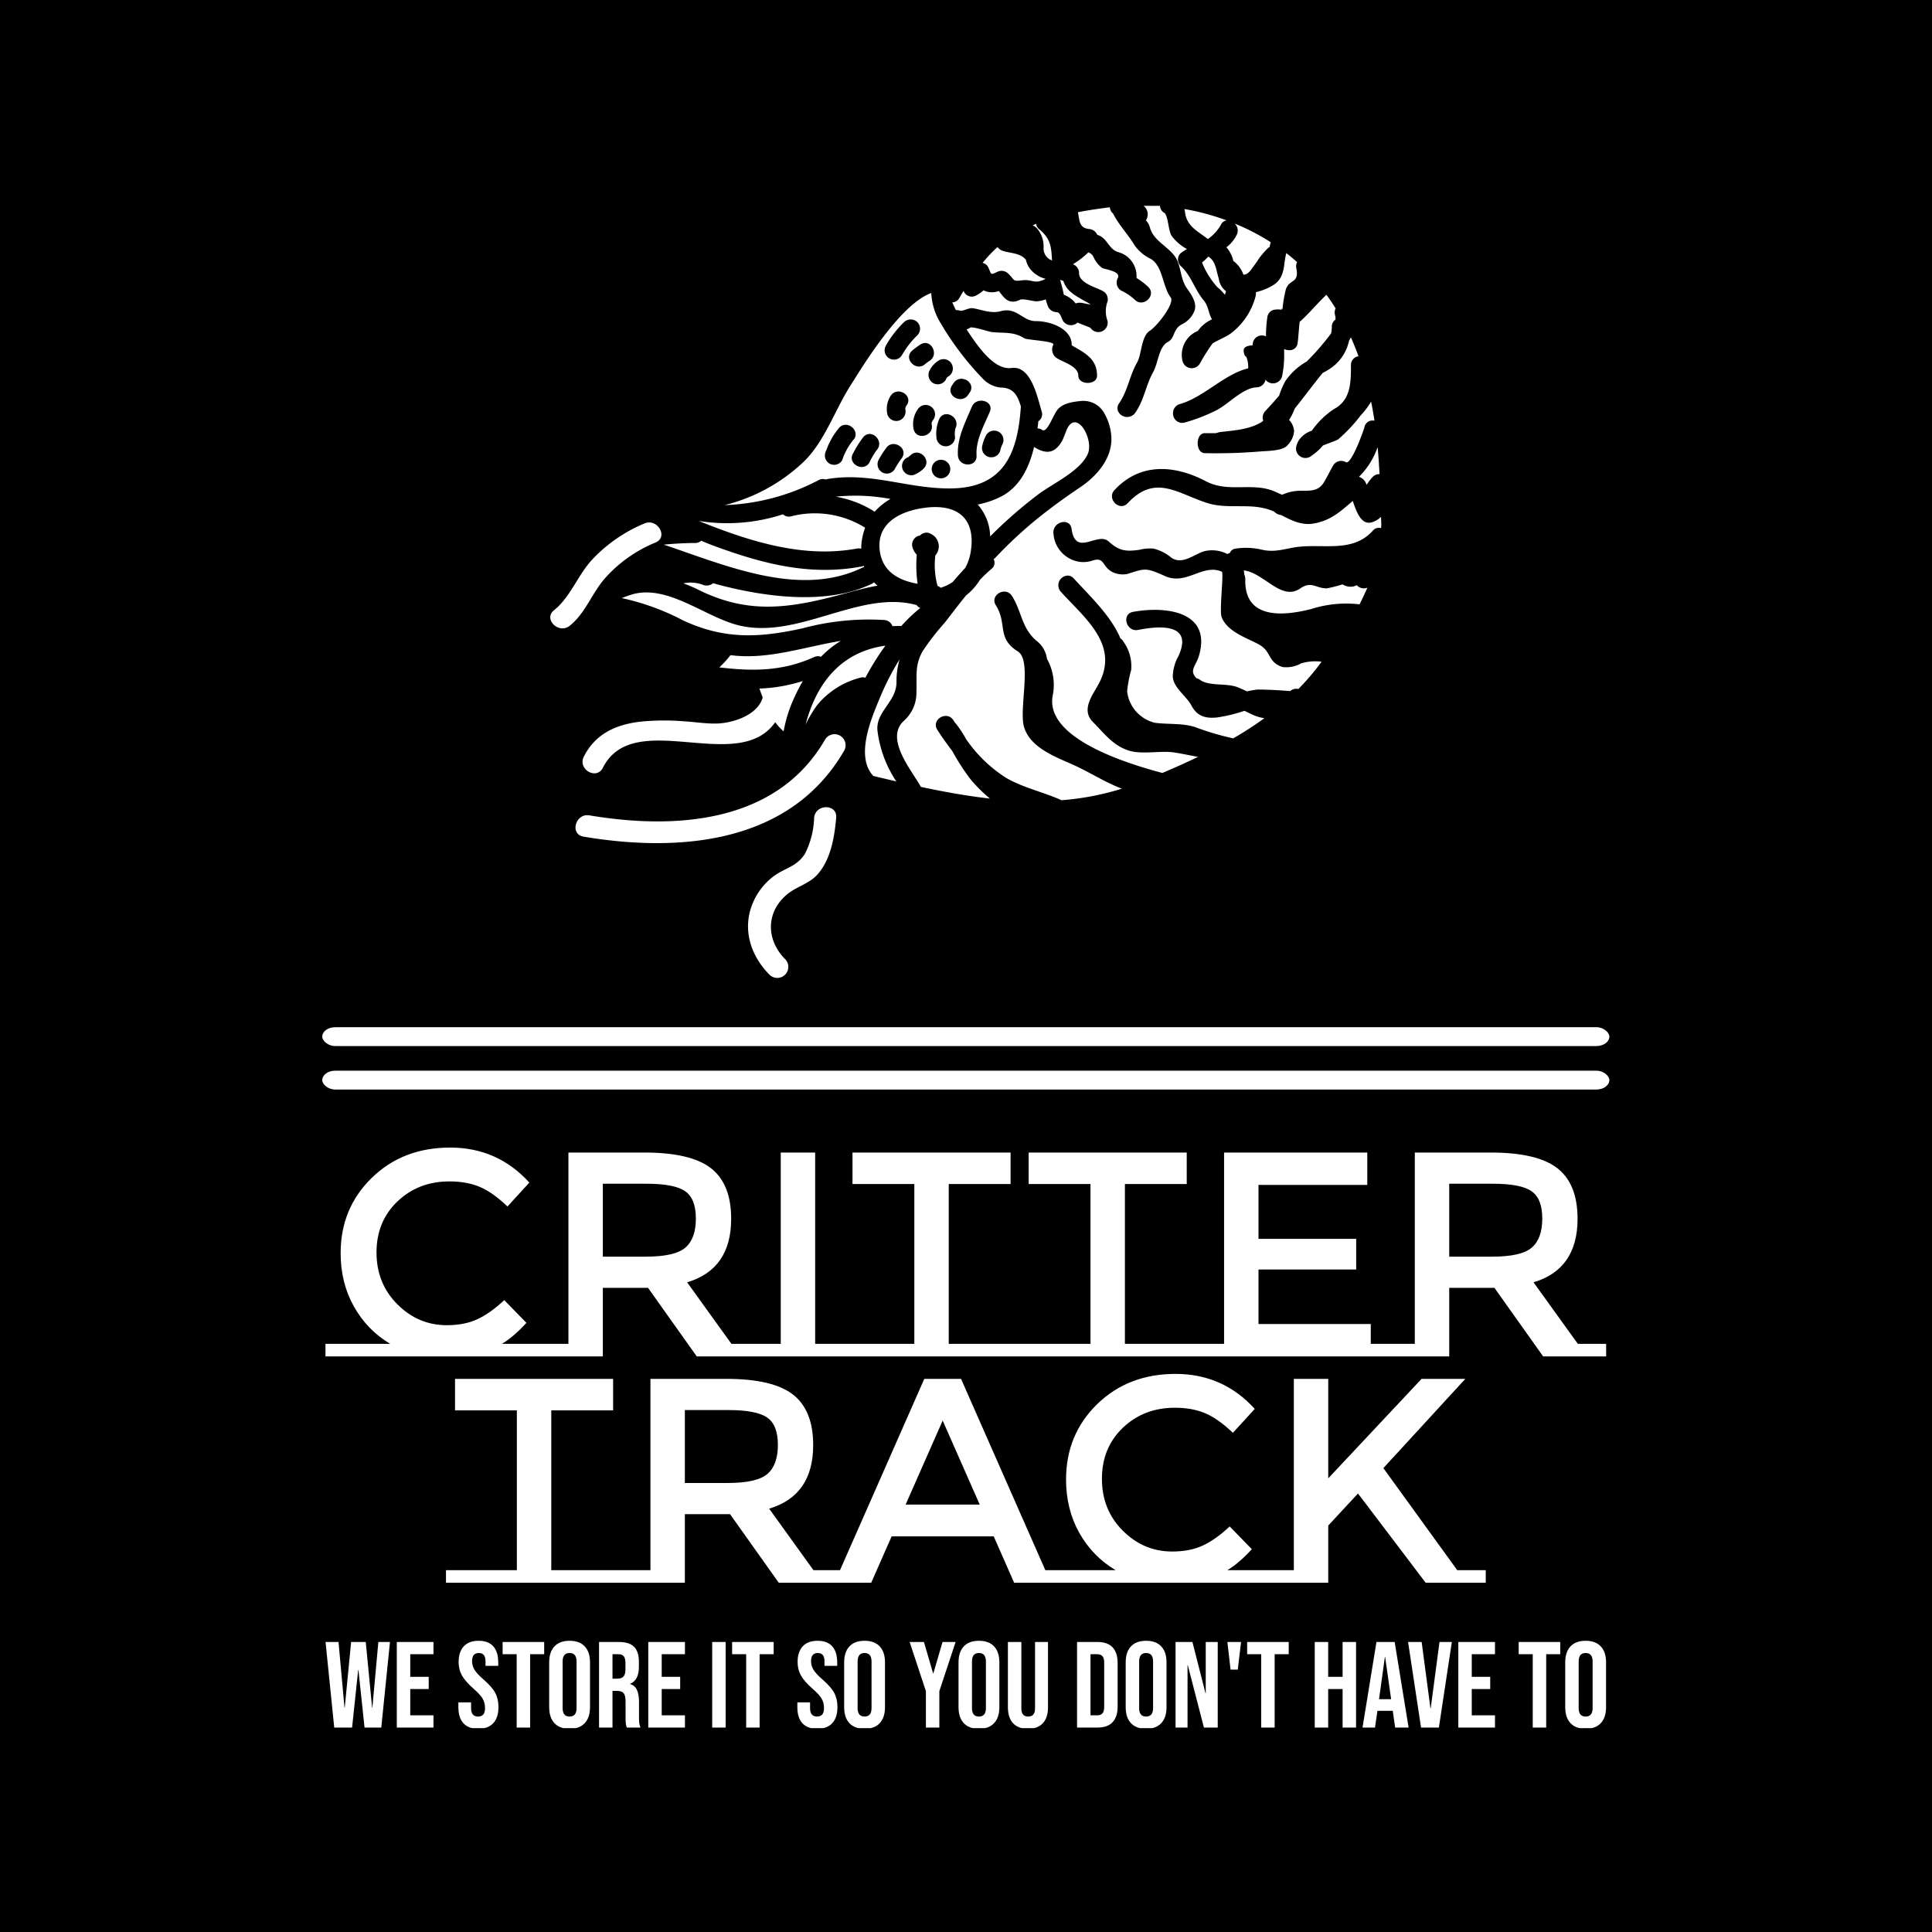 <svg xmlns="http://www.w3.org/2000/svg" version="1.1" xmlns:xlink="http://www.w3.org/1999/xlink" xmlns:svgjs="http://svgjs.dev/svgjs" width="1500" height="1500" viewBox="0 0 1500 1500"><rect width="1500" height="1500" fill="#000000"></rect><g transform="matrix(0.667,0,0,0.667,249.597,159.812)"><svg viewBox="0 0 209 247" data-background-color="#0c0032" preserveAspectRatio="xMidYMid meet" height="1772" width="1500" xmlns="http://www.w3.org/2000/svg" xmlns:xlink="http://www.w3.org/1999/xlink"><g id="tight-bounds" transform="matrix(1,0,0,1,0.084,-0.1)"><svg viewBox="0 0 208.832 247.2" height="247.2" width="208.832"><g><svg viewBox="0 0 208.832 247.2" height="247.2" width="208.832"><g><svg viewBox="0 0 397.498 470.529" height="247.2" width="208.832"><g><rect width="397.498" height="5.816" x="0" y="253.861" fill="#ffffff" opacity="1" stroke-width="0" stroke="transparent" fill-opacity="1" class="rect-qz-0" data-fill-palette-color="primary" rx="1%" id="qz-0" data-palette-color="#ffffff"></rect></g><g><rect width="397.498" height="5.816" x="0" y="267.29" fill="#ffffff" opacity="1" stroke-width="0" stroke="transparent" fill-opacity="1" class="rect-qz-1" data-fill-palette-color="primary" rx="1%" id="qz-1" data-palette-color="#ffffff"></rect></g><g transform="matrix(1,0,0,1,0.989,288.332)"><svg viewBox="0 0 395.52 182.198" height="182.198" width="395.52"><g id="textblocktransform"><svg viewBox="0 0 395.52 182.198" height="182.198" width="395.52" id="textblock"><g><svg viewBox="0 0 395.52 139.797" height="139.797" width="395.52"><g transform="matrix(1,0,0,1,0,0)"><svg width="395.52" viewBox="68.47 -35.8 219.55 74.6" height="139.797" data-palette-color="#ffffff"><svg></svg><svg></svg><g class="wordmark-text-0" data-fill-palette-color="primary" id="text-0"><path transform="translate(68.47,0)" d="M30.25-2.15h6.55v2.15h-36.8v-2.15h11.1c-2.633-1.567-4.707-3.7-6.22-6.4-1.52-2.7-2.28-5.75-2.28-9.15v0c0-5.133 1.777-9.433 5.33-12.9 3.547-3.467 8.03-5.2 13.45-5.2 5.413 0 9.937 2 13.57 6v0l-3.75 4.1c-1.667-1.6-3.24-2.717-4.72-3.35-1.487-0.633-3.23-0.95-5.23-0.95v0c-3.533 0-6.5 1.14-8.9 3.42-2.4 2.287-3.6 5.207-3.6 8.76 0 3.547 1.193 6.51 3.58 8.89 2.38 2.387 5.203 3.58 8.47 3.58v0c2.033 0 3.783-0.343 5.25-1.03 1.467-0.68 3-1.77 4.6-3.27v0l3.8 3.9c-1.467 1.6-2.867 2.8-4.2 3.6zM69.6-2.15h4.85v2.15h-10.8l-8.35-11.75h-7.75v11.75h-10.75v-2.15h4.85v-32.8h13c5.333 0 9.15 0.9 11.45 2.7 2.3 1.8 3.45 4.683 3.45 8.65v0c0 5.767-2.517 9.4-7.55 10.9v0zM54.9-17.1c3.333 0 5.6-0.517 6.8-1.55 1.2-1.033 1.8-2.693 1.8-4.98 0-2.28-0.617-3.847-1.85-4.7-1.233-0.847-3.433-1.27-6.6-1.27v0h-7.5v12.5zM73.2-2.15h4.85v-32.8h5.9v32.8h4.85v2.15h-15.6zM106.85-2.15h12.15v2.15h-30.2v-2.15h12.15v-27.4h-10.6v-5.4h27.1v5.4h-10.6zM137.05-2.15h12.15v2.15h-30.2v-2.15h12.15v-27.4h-10.6v-5.4h27.1v5.4h-10.6zM149.2-2.15h4.85v-32.8h24.55v5.55h-18.65v9.25h16.75v5.25h-16.75v9.35h19.25v3.4h4.85v2.15h-34.85zM214.7-2.15h4.85v2.15h-10.8l-8.35-11.75h-7.75v11.75h-10.75v-2.15h4.85v-32.8h13c5.333 0 9.15 0.9 11.45 2.7 2.3 1.8 3.45 4.683 3.45 8.65v0c0 5.767-2.517 9.4-7.55 10.9v0zM200-17.1c3.333 0 5.6-0.517 6.8-1.55 1.2-1.033 1.8-2.693 1.8-4.98 0-2.28-0.617-3.847-1.85-4.7-1.233-0.847-3.433-1.27-6.6-1.27v0h-7.5v12.5z" fill="#ffffff" fill-rule="nonzero" stroke="none" stroke-width="1" stroke-linecap="butt" stroke-linejoin="miter" stroke-miterlimit="10" stroke-dasharray="" stroke-dashoffset="0" font-family="none" font-weight="none" font-size="none" text-anchor="none" style="mix-blend-mode: normal" data-fill-palette-color="primary" opacity="1"></path><path transform="translate(89.13,38.8)" d="M18.05-2.15h12.15v2.15h-30.2v-2.15h12.15v-27.4h-10.6v-5.4h27.1v5.4h-10.6zM63-2.15h4.85v2.15h-10.8l-8.35-11.75h-7.75v11.75h-10.75v-2.15h4.85v-32.8h13c5.333 0 9.15 0.9 11.45 2.7 2.3 1.8 3.45 4.683 3.45 8.65v0c0 5.767-2.517 9.4-7.55 10.9v0zM48.3-17.1c3.333 0 5.6-0.517 6.8-1.55 1.2-1.033 1.8-2.693 1.8-4.98 0-2.28-0.617-3.847-1.85-4.7-1.233-0.847-3.433-1.27-6.6-1.27v0h-7.5v12.5zM102.75-2.15h5.8v2.15h-11.15l-3.5-7.95h-17.5l-3.5 7.95h-11.15v-2.15h5.8l14.45-32.8h6.3zM78.8-13.4h12.7l-6.35-14.4zM133.95-2.15h6.55v2.15h-36.8v-2.15h11.1c-2.633-1.567-4.71-3.7-6.23-6.4-1.513-2.7-2.27-5.75-2.27-9.15v0c0-5.133 1.773-9.433 5.32-12.9 3.553-3.467 8.037-5.2 13.45-5.2 5.42 0 9.947 2 13.58 6v0l-3.75 4.1c-1.667-1.6-3.243-2.717-4.73-3.35-1.48-0.633-3.22-0.95-5.22-0.95v0c-3.533 0-6.5 1.14-8.9 3.42-2.4 2.287-3.6 5.207-3.6 8.76 0 3.547 1.19 6.51 3.57 8.89 2.387 2.387 5.213 3.58 8.48 3.58v0c2.033 0 3.783-0.343 5.25-1.03 1.467-0.68 3-1.77 4.6-3.27v0l3.8 3.9c-1.467 1.6-2.867 2.8-4.2 3.6zM140.5-2.15h4.85v-32.8h5.9v17.05l16-17.05h7.5l-14.05 15.3 12.7 17.55v-0.05h4.85v2.15h-10.3l-11.6-15.3-5.1 5.5v9.8h-10.75z" fill="#ffffff" fill-rule="nonzero" stroke="none" stroke-width="1" stroke-linecap="butt" stroke-linejoin="miter" stroke-miterlimit="10" stroke-dasharray="" stroke-dashoffset="0" font-family="none" font-weight="none" font-size="none" text-anchor="none" style="mix-blend-mode: normal" data-fill-palette-color="primary" opacity="1"></path></g></svg></g></svg></g><g transform="matrix(1,0,0,1,0,155.022)"><svg viewBox="0 0 395.52 27.176" height="27.176" width="395.52"><g transform="matrix(1,0,0,1,0,0)"><svg width="395.52" viewBox="0.75 -35.5 523.87 36" height="27.176" data-palette-color="#ffffff"><path d="M4.3 0L0.75-35 6.05-35 8.5-8.1 8.6-8.1 11.2-35 17.2-35 19.8-8.1 19.9-8.1 22.35-35 27.1-35 23.55 0 16.7 0 14.2-23.6 14.1-23.6 11.6 0 4.3 0ZM29.9 0L29.9-35 44.9-35 44.9-30 35.4-30 35.4-20.75 42.95-20.75 42.95-15.75 35.4-15.75 35.4-5 44.9-5 44.9 0 29.9 0ZM63.19 0.5Q59.19 0.5 57.14-1.78 55.09-4.05 55.09-8.3L55.09-8.3 55.09-10.3 60.29-10.3 60.29-7.9Q60.29-4.5 63.14-4.5L63.14-4.5Q64.54-4.5 65.27-5.33 65.99-6.15 65.99-8L65.99-8Q65.99-10.2 64.99-11.88 63.99-13.55 61.29-15.9L61.29-15.9Q57.89-18.9 56.54-21.33 55.19-23.75 55.19-26.8L55.19-26.8Q55.19-30.95 57.29-33.23 59.39-35.5 63.39-35.5L63.39-35.5Q67.34-35.5 69.37-33.23 71.39-30.95 71.39-26.7L71.39-26.7 71.39-25.25 66.19-25.25 66.19-27.05Q66.19-28.85 65.49-29.68 64.79-30.5 63.44-30.5L63.44-30.5Q60.69-30.5 60.69-27.15L60.69-27.15Q60.69-25.25 61.72-23.6 62.74-21.95 65.44-19.6L65.44-19.6Q68.89-16.6 70.19-14.15 71.49-11.7 71.49-8.4L71.49-8.4Q71.49-4.1 69.37-1.8 67.24 0.5 63.19 0.5L63.19 0.5ZM78.94 0L78.94-30 73.19-30 73.19-35 90.19-35 90.19-30 84.44-30 84.44 0 78.94 0ZM100.59 0.5Q96.54 0.5 94.39-1.8 92.24-4.1 92.24-8.3L92.24-8.3 92.24-26.7Q92.24-30.9 94.39-33.2 96.54-35.5 100.59-35.5L100.59-35.5Q104.64-35.5 106.79-33.2 108.94-30.9 108.94-26.7L108.94-26.7 108.94-8.3Q108.94-4.1 106.79-1.8 104.64 0.5 100.59 0.5L100.59 0.5ZM100.59-4.5Q103.44-4.5 103.44-7.95L103.44-7.95 103.44-27.05Q103.44-30.5 100.59-30.5L100.59-30.5Q97.74-30.5 97.74-27.05L97.74-27.05 97.74-7.95Q97.74-4.5 100.59-4.5L100.59-4.5ZM112.64 0L112.64-35 120.79-35Q125.04-35 126.99-33.02 128.94-31.05 128.94-26.95L128.94-26.95 128.94-24.8Q128.94-19.35 125.34-17.9L125.34-17.9 125.34-17.8Q127.34-17.2 128.16-15.35 128.99-13.5 128.99-10.4L128.99-10.4 128.99-4.25Q128.99-2.75 129.09-1.83 129.19-0.9 129.59 0L129.59 0 123.99 0Q123.69-0.85 123.59-1.6 123.49-2.35 123.49-4.3L123.49-4.3 123.49-10.7Q123.49-13.1 122.71-14.05 121.94-15 120.04-15L120.04-15 118.14-15 118.14 0 112.64 0ZM118.14-20L120.14-20Q121.79-20 122.61-20.85 123.44-21.7 123.44-23.7L123.44-23.7 123.44-26.4Q123.44-28.3 122.76-29.15 122.09-30 120.64-30L120.64-30 118.14-30 118.14-20ZM132.78 0L132.78-35 147.78-35 147.78-30 138.28-30 138.28-20.75 145.83-20.75 145.83-15.75 138.28-15.75 138.28-5 147.78-5 147.78 0 132.78 0ZM158.93 0L158.93-35 164.43-35 164.43 0 158.93 0ZM172.83 0L172.83-30 167.08-30 167.08-35 184.08-35 184.08-30 178.33-30 178.33 0 172.83 0ZM201.87 0.5Q197.87 0.5 195.82-1.78 193.77-4.05 193.77-8.3L193.77-8.3 193.77-10.3 198.97-10.3 198.97-7.9Q198.97-4.5 201.82-4.5L201.82-4.5Q203.22-4.5 203.95-5.33 204.67-6.15 204.67-8L204.67-8Q204.67-10.2 203.67-11.88 202.67-13.55 199.97-15.9L199.97-15.9Q196.57-18.9 195.22-21.33 193.87-23.75 193.87-26.8L193.87-26.8Q193.87-30.95 195.97-33.23 198.07-35.5 202.07-35.5L202.07-35.5Q206.02-35.5 208.05-33.23 210.07-30.95 210.07-26.7L210.07-26.7 210.07-25.25 204.87-25.25 204.87-27.05Q204.87-28.85 204.17-29.68 203.47-30.5 202.12-30.5L202.12-30.5Q199.37-30.5 199.37-27.15L199.37-27.15Q199.37-25.25 200.4-23.6 201.42-21.95 204.12-19.6L204.12-19.6Q207.57-16.6 208.87-14.15 210.17-11.7 210.17-8.4L210.17-8.4Q210.17-4.1 208.05-1.8 205.92 0.5 201.87 0.5L201.87 0.5ZM221.27 0.5Q217.22 0.5 215.07-1.8 212.92-4.1 212.92-8.3L212.92-8.3 212.92-26.7Q212.92-30.9 215.07-33.2 217.22-35.5 221.27-35.5L221.27-35.5Q225.32-35.5 227.47-33.2 229.62-30.9 229.62-26.7L229.62-26.7 229.62-8.3Q229.62-4.1 227.47-1.8 225.32 0.5 221.27 0.5L221.27 0.5ZM221.27-4.5Q224.12-4.5 224.12-7.95L224.12-7.95 224.12-27.05Q224.12-30.5 221.27-30.5L221.27-30.5Q218.42-30.5 218.42-27.05L218.42-27.05 218.42-7.95Q218.42-4.5 221.27-4.5L221.27-4.5ZM246.36 0L246.36-14.9 239.71-35 245.56-35 249.31-22.15 249.41-22.15 253.16-35 258.51-35 251.86-14.9 251.86 0 246.36 0ZM268.06 0.5Q264.01 0.5 261.86-1.8 259.71-4.1 259.71-8.3L259.71-8.3 259.71-26.7Q259.71-30.9 261.86-33.2 264.01-35.5 268.06-35.5L268.06-35.5Q272.11-35.5 274.26-33.2 276.41-30.9 276.41-26.7L276.41-26.7 276.41-8.3Q276.41-4.1 274.26-1.8 272.11 0.5 268.06 0.5L268.06 0.5ZM268.06-4.5Q270.91-4.5 270.91-7.95L270.91-7.95 270.91-27.05Q270.91-30.5 268.06-30.5L268.06-30.5Q265.21-30.5 265.21-27.05L265.21-27.05 265.21-7.95Q265.21-4.5 268.06-4.5L268.06-4.5ZM288.11 0.5Q284.11 0.5 282.01-1.78 279.91-4.05 279.91-8.3L279.91-8.3 279.91-35 285.41-35 285.41-7.9Q285.41-6.1 286.13-5.3 286.86-4.5 288.21-4.5L288.21-4.5Q289.56-4.5 290.28-5.3 291.01-6.1 291.01-7.9L291.01-7.9 291.01-35 296.31-35 296.31-8.3Q296.31-4.05 294.21-1.78 292.11 0.5 288.11 0.5L288.11 0.5ZM308.2 0L308.2-35 316.6-35Q320.7-35 322.75-32.8 324.8-30.6 324.8-26.35L324.8-26.35 324.8-8.65Q324.8-4.4 322.75-2.2 320.7 0 316.6 0L316.6 0 308.2 0ZM313.7-5L316.5-5Q317.85-5 318.58-5.8 319.3-6.6 319.3-8.4L319.3-8.4 319.3-26.6Q319.3-28.4 318.58-29.2 317.85-30 316.5-30L316.5-30 313.7-30 313.7-5ZM336.45 0.5Q332.4 0.5 330.25-1.8 328.1-4.1 328.1-8.3L328.1-8.3 328.1-26.7Q328.1-30.9 330.25-33.2 332.4-35.5 336.45-35.5L336.45-35.5Q340.5-35.5 342.65-33.2 344.8-30.9 344.8-26.7L344.8-26.7 344.8-8.3Q344.8-4.1 342.65-1.8 340.5 0.5 336.45 0.5L336.45 0.5ZM336.45-4.5Q339.3-4.5 339.3-7.95L339.3-7.95 339.3-27.05Q339.3-30.5 336.45-30.5L336.45-30.5Q333.6-30.5 333.6-27.05L333.6-27.05 333.6-7.95Q333.6-4.5 336.45-4.5L336.45-4.5ZM348.5 0L348.5-35 355.4-35 360.75-14.05 360.85-14.05 360.85-35 365.75-35 365.75 0 360.1 0 353.5-25.55 353.4-25.55 353.4 0 348.5 0ZM371-23.7L369.7-35 375.3-35 373.95-23.7 371-23.7ZM383.54 0L383.54-30 377.79-30 377.79-35 394.79-35 394.79-30 389.04-30 389.04 0 383.54 0ZM405.44 0L405.44-35 410.94-35 410.94-20.75 416.84-20.75 416.84-35 422.34-35 422.34 0 416.84 0 416.84-15.75 410.94-15.75 410.94 0 405.44 0ZM424.99 0L430.69-35 438.14-35 443.84 0 438.34 0 437.34-6.95 437.34-6.85 431.09-6.85 430.09 0 424.99 0ZM431.74-11.6L436.69-11.6 434.24-28.9 434.14-28.9 431.74-11.6ZM448.93 0L443.63-35 449.18-35 452.78-7.85 452.88-7.85 456.48-35 461.53-35 456.23 0 448.93 0ZM464.18 0L464.18-35 479.18-35 479.18-30 469.68-30 469.68-20.75 477.23-20.75 477.23-15.75 469.68-15.75 469.68-5 479.18-5 479.18 0 464.18 0ZM494.63 0L494.63-30 488.88-30 488.88-35 505.88-35 505.88-30 500.13-30 500.13 0 494.63 0ZM516.27 0.5Q512.22 0.5 510.07-1.8 507.92-4.1 507.92-8.3L507.92-8.3 507.92-26.7Q507.92-30.9 510.07-33.2 512.22-35.5 516.27-35.5L516.27-35.5Q520.32-35.5 522.47-33.2 524.62-30.9 524.62-26.7L524.62-26.7 524.62-8.3Q524.62-4.1 522.47-1.8 520.32 0.5 516.27 0.5L516.27 0.5ZM516.27-4.5Q519.12-4.5 519.12-7.95L519.12-7.95 519.12-27.05Q519.12-30.5 516.27-30.5L516.27-30.5Q513.42-30.5 513.42-27.05L513.42-27.05 513.42-7.95Q513.42-4.5 516.27-4.5L516.27-4.5Z" opacity="1" transform="matrix(1,0,0,1,0,0)" fill="#ffffff" class="slogan-text-1" data-fill-palette-color="secondary" id="text-1"></path></svg></g></svg></g></svg></g></svg></g><g transform="matrix(1,0,0,1,70.422,0)"><svg viewBox="0 0 256.653 238.636" height="238.636" width="256.653"><g><svg xmlns="http://www.w3.org/2000/svg" viewBox="8.428 13.65 113.012 105.078" x="0" y="0" height="238.636" width="256.653" class="icon-icon-0" data-fill-palette-color="accent" id="icon-0"><g fill="#ffffff" data-fill-palette-color="accent"><path d="M69.627 38.443a3.917 3.917 0 0 1-2.381-1.2 40.425 40.425 0 0 1-6.024-8.053 8.712 8.712 0 0 1-0.988-3.6C55.9 27.163 50.7 35.906 49.266 38.144c-2.095 3.279-3.5 7.559-6.3 10.317a23.917 23.917 0 0 1-10.838 5.972 29.612 29.612 0 0 0 12.789-3.4 1.217 1.217 0 0 1 0.989-0.078 1.349 1.349 0 0 1 0.13-0.052c5.868-1.028 10.955 1.3 16.758 1.262 7.285-0.039 9.2-4.709 9.627-11.15C72.008 39.614 71.475 38.443 69.627 38.443Zm-4.15 0.664c-0.078 0.117-0.156 0.221-0.221 0.325-0.911 1.353-3.1 0.091-2.2-1.275 0.078-0.117 0.156-0.221 0.221-0.325C64.189 36.479 66.375 37.741 65.477 39.107Zm-4.242-4.333a1.269 1.269 0 1 1 1.288 2.186 0.738 0.738 0 0 0-0.3 0.416 1.283 1.283 0 0 1-1.743 0.456 1.308 1.308 0 0 1-0.456-1.744A3.372 3.372 0 0 1 61.235 34.774Zm-1.21 0.026a6.817 6.817 0 0 0-0.611 0.443c-1.2 1.106-3.005-0.69-1.8-1.8A10.34 10.34 0 0 1 58.75 32.6C60.117 31.691 61.378 33.89 60.025 34.8Zm-5.958-2.068a14.329 14.329 0 0 1 2.472-3.188 1.31 1.31 0 0 1 1.8 0 1.273 1.273 0 0 1 0 1.8 11.936 11.936 0 0 0-2.082 2.68 1.268 1.268 0 1 1-2.185-1.288Zm1.756 10.213a1.263 1.263 0 0 1-1.561-0.885 3.367 3.367 0 0 1 0.455-2.5c0.9-1.353 3.1-0.078 2.186 1.288a0.8 0.8 0 0 0-0.2 0.534A1.29 1.29 0 0 1 55.823 42.945Zm-7.7 5.386a1.28 1.28 0 0 1-1.73 0.456 1.3 1.3 0 0 1-0.456-1.744 9.954 9.954 0 0 1 1.822-3.187c1.2-1.106 2.992 0.689 1.8 1.8A8.708 8.708 0 0 0 48.121 48.331Zm3.7 0.325c-0.872 1.38-3.071 0.105-2.2-1.288a14.1 14.1 0 0 1 1.392-2.211c1.106-1.21 2.9 0.6 1.8 1.8A10.548 10.548 0 0 0 51.816 48.656Zm3.461 0.859a1.258 1.258 0 0 1-1.731 0.456 1.285 1.285 0 0 1-0.455-1.731 11.54 11.54 0 0 1 0.976-1.522c0.871-1.379 3.07-0.1 2.185 1.288A12.428 12.428 0 0 0 55.277 49.515Zm3.929-0.065a4.139 4.139 0 0 1-1.327 0.872 1.268 1.268 0 0 1-0.716-2.433c-0.13 0.039 0.234-0.221 0.247-0.234C58.568 46.51 60.364 48.305 59.206 49.45ZM57.84 44.116A3.456 3.456 0 0 1 58.4 41.41a1.272 1.272 0 0 1 2.2 1.275c-0.143 0.221-0.377 0.494-0.312 0.754C60.676 45.027 58.23 45.7 57.84 44.116Zm3.721 6.674a1.262 1.262 0 0 1 0-2.524A1.262 1.262 0 0 1 61.561 50.79Zm1.964-6.8a2.9 2.9 0 0 0-0.052 1.21 1.269 1.269 0 0 1-2.537 0 5.063 5.063 0 0 1 0.39-2.485C62.068 41.241 64.254 42.529 63.525 43.986Zm0.338 3.7c-0.143-2.368 1-4.5 1.887-6.623 0.625-1.483 3.083-0.832 2.446 0.677-0.794 1.886-1.926 3.838-1.8 5.946C66.505 49.32 63.968 49.307 63.863 47.681Zm6.05-1.522a3.376 3.376 0 0 0-0.3 0.884 1.27 1.27 0 0 1-2.446-0.676 5.591 5.591 0 0 1 0.56-1.5A1.269 1.269 0 0 1 69.913 46.159Z" fill="#ffffff" data-fill-palette-color="accent"></path><path d="M66.557 54.355a6.762 6.762 0 0 1 1.691 4.333 62.27 62.27 0 0 1 6.466-5.66c1.991-1.522 5.712-3.162 6.792-5.516 0.936-2.056-1.64-6.454-2.928-3.149-0.1 0.3-0.234 0.6-0.351 0.9A3.712 3.712 0 0 1 77.2 46.744c-0.95 0.794-2.069 0.364-2.979-0.221-0.677 2.836-1.965 5.5-4.593 6.8A12.524 12.524 0 0 1 66.557 54.355Z" fill="#ffffff" data-fill-palette-color="accent"></path><path d="M118.4 50.582a1.58 1.58 0 0 1 0.794 0.585 4.578 4.578 0 0 1 0.26 0.508 5.76 5.76 0 0 1 0.833-1.093 1.245 1.245 0 0 1 0.91-0.364c-0.065-1.223-0.143-2.446-0.26-3.669A10.47 10.47 0 0 1 118.4 50.582Z" fill="#ffffff" data-fill-palette-color="accent"></path><path d="M61.092 65.427a1.018 1.018 0 0 1 0.417 0.247 5.862 5.862 0 0 0 1.652-0.794c0.546-0.65 1.119-1.288 1.7-1.912a6.8 6.8 0 0 0 0.781-2.472c0.559-4.072-1.652-6.089-5.673-5.764-3.252 0.274-7.246 1.757-6.739 5.868 0.351 2.914 2.654 4.1 5.152 4.528a17.342 17.342 0 0 1-0.117-3.943 2.533 2.533 0 0 1-0.6-1.079 1.252 1.252 0 0 1 1.04-1.536 1.179 1.179 0 0 1 1.484-0.221 1.867 1.867 0 0 1 0.6 2.928A10.879 10.879 0 0 0 61.092 65.427Z" fill="#ffffff" data-fill-palette-color="accent"></path><path d="M47.249 53.288a14.2 14.2 0 0 1 5.295 2.043A8.233 8.233 0 0 1 54.691 53.6 25.6 25.6 0 0 0 47.249 53.288Z" fill="#ffffff" data-fill-palette-color="accent"></path><path d="M76.679 21.166a0.854 0.854 0 0 0-0.026-0.092c-0.1-1.886-0.221-2.9-1.731-4.15a1.065 1.065 0 0 1-0.416-0.741l-0.468 0.2a3.32 3.32 0 0 1 0.52 0.351 3.772 3.772 0 0 1 0.95 2.719A1.727 1.727 0 0 0 76.679 21.166Z" fill="#ffffff" data-fill-palette-color="accent"></path><path d="M52.219 65.1c-6.1 2.992-14.545 1.834-20.934 0.156-0.234-0.065-0.481-0.143-0.715-0.208a1.342 1.342 0 0 1-1.418 0.208 4.793 4.793 0 0 0-2.628-0.182 19.345 19.345 0 0 1 2.068 0.884c6.753 3.344 12.282 2.524 19.321 0.651 1.717-0.469 3.369-0.937 5.022-1.223-0.169-0.143-0.339-0.3-0.5-0.456C52.362 64.984 52.31 65.05 52.219 65.1Z" fill="#ffffff" data-fill-palette-color="accent"></path><path d="M78.682 26.018a0.634 0.634 0 0 1 0.091 0.039h0.013c0.013 0.013 0.026 0.013 0.039 0.026s0.026 0.013 0.039 0.026a0.263 0.263 0 0 1 0.079 0.052l0.013 0.014a0.993 0.993 0 0 1 0.208 0.143 0.714 0.714 0 0 1 0.117 0.091 0.4 0.4 0 0 1 0.091 0.065 2.764 2.764 0 0 1 0.494 0.533c0.612-0.182 0.664-0.1 1.965 0.143v-0.065c-0.1-0.065-0.208-0.117-0.312-0.182-0.026-0.013-0.039-0.026-0.065-0.039s-0.014 0-0.027-0.013-0.039-0.013-0.052-0.026a0.284 0.284 0 0 1-0.065-0.039c-0.026-0.013-0.039-0.013-0.052-0.026a0.045 0.045 0 0 1-0.026-0.013c-0.039-0.026-0.078-0.039-0.117-0.065l-0.013-0.013h-0.013c-0.026-0.013-0.039-0.026-0.065-0.039A0.04 0.04 0 0 1 81 26.617l-0.013-0.013a0.048 0.048 0 0 1-0.039-0.013 1.143 1.143 0 0 0-0.13-0.078 0.22 0.22 0 0 1-0.065-0.026 0.013 0.013 0 0 0-0.013-0.013 0.284 0.284 0 0 0-0.065-0.039c-0.026-0.013-0.039-0.026-0.065-0.039s-0.091-0.052-0.13-0.078-0.1-0.065-0.156-0.091a0.272 0.272 0 0 1-0.078-0.052 1.329 1.329 0 0 1-0.2-0.118 0.045 0.045 0 0 1-0.026-0.013 0.2 0.2 0 0 1-0.078-0.052 0.454 0.454 0 0 1-0.117-0.078c-0.013 0-0.013 0-0.013-0.013-0.052-0.026-0.091-0.052-0.117-0.065s-0.013-0.026-0.026-0.026a2.391 2.391 0 0 1-0.286-0.221c-0.013 0-0.013 0-0.013-0.013s-0.026 0-0.026-0.013l-0.026-0.026a0.013 0.013 0 0 1-0.013-0.013c-0.013-0.013-0.026-0.026-0.039-0.026a0.013 0.013 0 0 1-0.013-0.013l-0.013-0.013c-0.013-0.013-0.026-0.026-0.039-0.026a3.149 3.149 0 0 1-1-1.5 0.141 0.141 0 0 1-0.065-0.013c-0.013-0.013-0.013-0.013-0.013-0.026a1.29 1.29 0 0 1-0.2-0.039v-0.039h-0.195c0.078 0 0.117 0.286 0.156 0.429 0.1 0.312 0.169 0.624 0.247 0.937a0.1 0.1 0 0 0 0.013 0.052v0.013a0.048 0.048 0 0 0 0.013 0.039v0.039a0.048 0.048 0 0 0 0.013 0.039 0.563 0.563 0 0 0 0.013 0.065c0 0.013 0 0.013 0.013 0.026V25.5a0.045 0.045 0 0 0 0.013 0.026v0.039a0.045 0.045 0 0 0 0.013 0.026v0.026a0.262 0.262 0 0 0 0.039 0.143c0 0.013 0.013 0.039 0.013 0.052v0.026A2.249 2.249 0 0 1 78.682 26.018Z" fill="#ffffff" data-fill-palette-color="accent"></path><path d="M94.659 14.166a2.165 2.165 0 0 1 0.078 0.338c0.182 2.017 1.77 2.68 3.11 3.747A5.932 5.932 0 0 0 99.6 16.365a1 1 0 0 1 0.807-0.651A32.676 32.676 0 0 0 94.659 14.166Z" fill="#ffffff" data-fill-palette-color="accent"></path><path d="M99.33 23.612c-0.364-1.106-0.364-2.316-1.418-2.98a7.386 7.386 0 0 1-0.859 0.807A11.524 11.524 0 0 0 99.148 24.8a6.378 6.378 0 0 1 1.014 1.028c0.066-0.169 0.1-0.312 0.157-0.481A2.6 2.6 0 0 1 99.33 23.612Z" fill="#ffffff" data-fill-palette-color="accent"></path><path d="M101.307 21.231a0.912 0.912 0 0 1 0.117 0.078 3.937 3.937 0 0 1 1.262 1.782c0.4 0.013 0.781-0.26 1.171-0.846 0.339-0.455 0.677-0.923 0.989-1.405a11.033 11.033 0 0 1 1.132-1.314 1.185 1.185 0 0 1 0.273-0.2c0.039-0.221 0.091-0.442 0.143-0.65a30.618 30.618 0 0 0-4.9-2.537 1.3 1.3 0 0 1 0.3 1.5 4.775 4.775 0 0 1-1.418 1.73 4.291 4.291 0 0 1 0.871 1.587C101.268 21.022 101.281 21.127 101.307 21.231Z" fill="#ffffff" data-fill-palette-color="accent"></path><path d="M44.725 81.625A11.174 11.174 0 0 1 50.593 77.9a1.128 1.128 0 0 1 0.689 0A36.128 36.128 0 0 1 54 73.545c-5.79 0.807-9.29 4.775-10.851 10.721A16.048 16.048 0 0 1 44.725 81.625Z" fill="#ffffff" data-fill-palette-color="accent"></path><path d="M55.927 75.406a36.288 36.288 0 0 0-2.719 5.334c-1.145 2.745-3.331 7.9-0.846 10.526l3.123 0.741a15.823 15.823 0 0 1-2.576-7.026c-0.143-2.55 2.615-3.825 2.6-6.5A10.823 10.823 0 0 1 55.927 75.406Z" fill="#ffffff" data-fill-palette-color="accent"></path><path d="M118.1 65.323a1.894 1.894 0 0 1-1.926-0.117 18.262 18.262 0 0 1-2.146 0.546c-1.419 0.026-2.095-1.041-3.591 0-2.589 1.8-4.905-2.095-7.7-2.446a2.86 2.86 0 0 1 0.065 0.573 1.411 1.411 0 0 1 0.143 0.611c-0.182 5.464 5.061 5.074 8.964 4.072a15.689 15.689 0 0 1 6.57-0.637c0.377-0.755 0.742-1.509 1.067-2.264A1.3 1.3 0 0 1 118.1 65.323Z" fill="#ffffff" data-fill-palette-color="accent"></path><path d="M120.172 56.762c-1.47 0.442-2.12-1.431-2.615-2.9-1.626 1.379-2.927 2.654-5.308 3.07-1.665 0.3-3.057-0.442-4.462-1.158a1.428 1.428 0 0 1-0.885-0.429 0.326 0.326 0 0 1-0.091-0.052c-2.876-1.3-6-0.221-8.951-1.119-4.034-1.236-7.117-4.072-10.9-0.013-1.119 1.21-2.914-0.6-1.8-1.783 3.487-3.747 8.145-3.434 12.438-1.184 3.1 1.627 6.375 0.04 9.446 1.432 0.3 0.143 0.6 0.273 0.911 0.4a6.034 6.034 0 0 1 2.459-0.546c1.249-0.026 2.433 0.156 3.226-1.158 0.443-0.742 0.82-1.523 1.249-2.277a1.275 1.275 0 0 1 1.731-0.456c0.689 0.469 2.407-4.241 2.524-4.761a1.119 1.119 0 0 1 1.366-0.872c-0.13-0.872-0.287-1.743-0.456-2.6a10.75 10.75 0 0 1-1.444 1.9 20.4 20.4 0 0 1-3.031 3.227c-0.312 0.208-1.275 0.507-2.082 0.846a7.75 7.75 0 0 1-1.756 1.535 1.28 1.28 0 0 1-1.861-1.431 2.683 2.683 0 0 1 0.338-0.807 3.366 3.366 0 0 1 1.77-1.314 11.3 11.3 0 0 1 3.031-2.953c2.3-1.223 2.29-3.682 2.29-5.972a1.192 1.192 0 0 1 1.028-1.2c-0.312-0.872-0.664-1.73-1.041-2.576-0.078 0.156-0.156 0.312-0.247 0.468a6.044 6.044 0 0 1-2.238 3.552 8.007 8.007 0 0 1-1.34 0.82c-1.314 1.613-2.537 3.278-3.825 4.879-0.026 0.078-0.052 0.143-0.078 0.221a7.169 7.169 0 0 1-0.651 1.262v0.013a0.045 0.045 0 0 1-0.026 0.013 2.506 2.506 0 0 1 0.69 1.509 3.1 3.1 0 0 1-0.924 1.965c-0.663 0.793-2.914 0.741-3.786 0.832a73.119 73.119 0 0 1-7.429 0.221c-1.3 0-1.3-2.719 0-2.719h1.418c0.183 0 0.4-0.117 0.69-0.156 1.834-0.208 4.2-0.351 5.816-1.5a0.165 0.165 0 0 1-0.013-0.078l0.013-0.013a1.311 1.311 0 0 1-0.065-0.325 1.34 1.34 0 0 1 0.364-0.937c0.65-0.69 1.275-1.392 1.886-2.108a10.592 10.592 0 0 1 0.846-1.977 8.737 8.737 0 0 1 2.888-2.641 33.428 33.428 0 0 0 3.331-3.839 4.759 4.759 0 0 0 0.091-0.9 1.157 1.157 0 0 1 0.507-0.976 2.791 2.791 0 0 0-0.078-0.651 1.163 1.163 0 0 1-0.026-0.468 0.961 0.961 0 0 1 0.118-0.39c-0.391-0.638-0.807-1.249-1.25-1.861-1.262 1.184-2.354 2.55-3.642 3.682-0.092 0.807-0.144 1.613-0.209 2.3-0.026 0.234-0.052 0.455-0.078 0.651a1.068 1.068 0 0 1-1.145 0.9 1.517 1.517 0 0 1-0.676-0.156v0.937a13.5 13.5 0 0 1-0.286 2.784 1.283 1.283 0 0 1-2.264 0.442 0.5 0.5 0 0 0-0.013 0.131 1.284 1.284 0 0 1-1.223 0.923c-1.861 0.091-3.812 2.3-5.425 3.11a23.953 23.953 0 0 1-4.333 1.678 1.258 1.258 0 0 1-1.561-1.379 1.245 1.245 0 0 1 0.9-1.132c3.252-0.911 6.1-4.111 9.315-4.866v-0.3a3.828 3.828 0 0 0-0.247-1.236c-0.026-0.039-0.039-0.065-0.078-0.065s-0.078-0.065-0.143-0.143c-0.313-0.833-0.222-1.3 1.079-1.392v-0.091a1.253 1.253 0 0 1 1.809-1.119 16.893 16.893 0 0 1 0.195-2.68 1.173 1.173 0 0 1 1.08-0.963c0.3-0.026 0.82-0.065 0.82 0.1v-0.221h0.052c0.026 0 0.078 0.143 0.091 0.1a18.3 18.3 0 0 1 0.416-2.55c0.351-1.483 1.548-1 1.548-2.368a3.858 3.858 0 0 0-0.078-0.7 1.3 1.3 0 0 1 0.1-0.819c-0.468-0.43-0.962-0.833-1.47-1.223a13.525 13.525 0 0 0-0.286 1.743c-0.039 0.195-0.065 0.39-0.117 0.573a3.512 3.512 0 0 1-0.4 1.066 2.783 2.783 0 0 1-0.858 0.9 7.866 7.866 0 0 1-2.472 1.028 1.432 1.432 0 0 1-0.013 0.468 9.218 9.218 0 0 1-3.409 5.152c-0.442 0.352-1.509 0.807-2.446 1.328A26.2 26.2 0 0 0 96.754 35.2a1.286 1.286 0 0 1-2.329-0.3 3.5 3.5 0 0 1 1.912-4.085 0.729 0.729 0 0 0 0.144-0.065 4.815 4.815 0 0 1 1.73-1.483c0.078-0.039 0.143-0.078 0.208-0.1-0.52-0.82-0.429-1.73-1.132-2.576-1.2-1.431-1.743-3.422-3.083-4.632a1.065 1.065 0 0 1-0.313-0.468 1.156 1.156 0 0 1 0.261-1.314c0.234-0.182 0.546-0.378 0.858-0.573A6.128 6.128 0 0 1 92.916 17.8c-0.443-0.664-0.469-2.8-0.989-3.11a1.17 1.17 0 0 1-0.586-0.949c-0.78-0.065-1.561-0.091-2.341-0.091a1.486 1.486 0 0 1 0.429 2.055 2.3 2.3 0 0 1 0.546 0.989c0.482 1.73 2.277 2.459 3.318 3.812a3.453 3.453 0 0 1 0.533 1.015c0.391 1.093 0.43 2.342 1.158 3.4 0.573 0.819 1.379 1.9 1.08 2.992a3.387 3.387 0 0 1-1.756 1.938c-1.262 0.677-0.885 1.874-1.913 2.407-1.21 0.625-1.288 2.811-1.964 4.047-1.054 1.9-1.21 3.76-2.459 5.581a1.36 1.36 0 0 1-2.3-0.156 1.071 1.071 0 0 1 0.1-1.132c1.21-1.743 1.418-3.76 2.459-5.568 0.637-1.093 0.52-3.539 1.743-4.32 0.963-0.611 3.409-3.721 2.824-4.514-1.119-1.5-1.054-4.229-2.681-5.231a5.892 5.892 0 0 1-2.224-1.847c-0.859-1.47-2.16-2.784-2.928-4.333a1.211 1.211 0 0 1-0.442-0.858c-1.431 0.182-2.888 0.39-4.345 0.676 0.247 1.106 0.13 2.134 1.5 2.277a1.358 1.358 0 0 1 1.145 0.807 0.733 0.733 0 0 1 0.156 0.052c1.223 0.455 1.366 1.847 2.641 2.277a3.364 3.364 0 0 1 2.524 3.525 9.2 9.2 0 0 1 1.574 1.2c1.21 1.106-0.6 2.9-1.782 1.783a7.21 7.21 0 0 0-1.861-1.262 1.266 1.266 0 0 1-0.455-1.731c0.416-0.923-1.783-1.145-2.147-1.353a3.589 3.589 0 0 1-1.184-1.522 1.317 1.317 0 0 0-0.689-0.6A11.035 11.035 0 0 1 79.5 21.673a1.278 1.278 0 0 1 0.833 1.184c-0.026 1.392 2.3 1.938 3.278 2.485a1.268 1.268 0 0 1 0.586 1.431 3.805 3.805 0 0 0 0 2.576 1.272 1.272 0 0 1-2.29 1c-0.052-0.039-0.1-0.052-0.156-0.091-0.547-0.221-1.093-0.43-1.627-0.651a1.283 1.283 0 0 1-1.99-0.26c-0.221-0.39-0.338-1.132-0.859-1.158a1.308 1.308 0 0 1-1.223-0.937 8.268 8.268 0 0 1-0.247-0.806 3.8 3.8 0 0 1-1.288 0.273c-0.442 0-1.8-0.4-2.186-0.221-1.587 0.754-2.146-0.234-2.914-1.184a2.585 2.585 0 0 1-2.082-0.091 4.02 4.02 0 0 1-0.962 0.676 1.186 1.186 0 0 1-1.744-0.6c-0.195 0.312-0.377 0.637-0.572 0.963a1.144 1.144 0 0 1-0.963 0.6c0.143 0.312 0.312 0.69 0.494 1.054a1.25 1.25 0 0 1 0.521 0.065c0.429 0.13 1.249-0.416 1.8-0.325 1.288 0.221 2.459 0.767 3.786 0.4 2.186-0.585 2.941 1.353 4.736 1.353 2.186 0 4.97 1.132 4.905 3.292 1.86 1.08 3.435 1.847 3.448 4.137 0 1.3-2.537 1.3-2.55 0s-1.952-1.782-2.941-2.407a1.392 1.392 0 0 1-0.455-1.808c0.234-0.508-3.578-0.638-3.942-0.872-1.47-0.963-2.863-0.664-4.463-0.859-0.416-0.052-2.628-0.806-2.927-0.585a1.571 1.571 0 0 1-0.469 0.234c1.419 2.121 3.669 5.582 6.141 5.243 2.121-0.286 3.11 2.5 3.682 4.541a0.644 0.644 0 0 1 0.052 0.169c0.13 0.455 0.247 0.885 0.339 1.21a1.133 1.133 0 0 1-0.456 1.327c-0.026 0.312-0.065 0.638-0.117 0.976a1.045 1.045 0 0 1 0.638 0.2c0.676 0.455 1.457-1.939 2.055-2.706 0.742-0.963 2.225-1.132 3.318-1.236a3.239 3.239 0 0 1 3.148 1.808 7.155 7.155 0 0 1 0.9 3.383c-0.013 2.784-2.082 5.1-4.241 6.544-1.548 1.041-3.071 2.121-4.554 3.266A58.279 58.279 0 0 0 68.9 61.641a0.982 0.982 0 0 1-0.182 0.143 1.036 1.036 0 0 1-0.3 1.327 20.811 20.811 0 0 0-1.548 1.47 8.546 8.546 0 0 1-1.9 2.134c-0.988 1.2-1.912 2.446-2.9 3.708a33.43 33.43 0 0 0-3.031 3.916c-1.08 1.978-0.729 3.344-0.82 5.438A5.1 5.1 0 0 1 56.474 83.8c-2.563 2.432 1.092 6.687 2.354 8.951 3.11 0.663 6.245 1.236 9.381 1.587a21.914 21.914 0 0 1-2.589-2.563 30.277 30.277 0 0 1-2.524-3.9c-0.716-0.937-1.4-1.887-2.043-2.9-0.858-1.392 1.327-2.667 2.2-1.275 0.065 0.105 0.143 0.222 0.208 0.326 0.026 0.026 0.052 0.039 0.078 0.065a15.074 15.074 0 0 1 1.431 2.159 18.835 18.835 0 0 0 5.465 5.283c2.368 1.366 5.048 1.912 7.52 3.031a36.853 36.853 0 0 0 8.209-1.574c-2.107-0.781-3.981-1.991-6.115-3.006-2.485-1.183-6.284-2.354-7.194-5.373-0.677-2.251 0.884-8.209-0.5-9.966-0.013-0.026-0.039-0.039-0.052-0.052a1.083 1.083 0 0 0-0.286-0.26c-2.927-1.821-1.405-3.773-2.992-6.271-0.885-1.379 1.314-2.654 2.185-1.275 1.353 2.134 1.262 4.254 3.279 6.05a3.7 3.7 0 0 1 1.483 2.5 7.251 7.251 0 0 1 0.768 5.061c-1.015 5.894 10.59 9.3 14.923 10.46 1.652-0.7 3.278-1.431 4.853-2.186-1.041-0.195-2.082-0.416-3.136-0.585-1.939-0.325-4.5 0.325-6.362-0.3-2.121-0.7-3.318-2.381-4.788-3.851-1.665-1.666-0.065-3.643 0.755-5.152 2.914-5.361-1.9-8.991-5.139-12.582a1.317 1.317 0 0 1 0.936-2.185 1.11 1.11 0 0 1 0.846 0.4c2.134 2.342 5.048 5.061 6.336 8.145a1.134 1.134 0 0 1 0.377 0.4 5.686 5.686 0 0 1 1.08 3.9 16.211 16.211 0 0 0-0.546 2.9 4.968 4.968 0 0 0 3.76 4.268c1.8 0.247 3.682 0.026 5.438 0.572a36.992 36.992 0 0 0 5.23 1.548 48.914 48.914 0 0 0 4.242-2.745 5.374 5.374 0 0 1-1.418-0.39c-0.43-0.182-0.859-0.4-1.3-0.612a20.518 20.518 0 0 1-3.76 0.911c-1.575 0.143-2.668-0.169-3.448-1.626-0.664-1.275-2.537-2.472-2.537-4.02a6.056 6.056 0 0 1 0.754-2.68c2.381-5.1-3.994-3.865-5.49-3.578-1.6 0.286-2.277-2.147-0.677-2.459 4.372-0.807 10.734-0.117 8.978 5.945-0.4 1.419-1.405 1.991-0.339 3.084a1.063 1.063 0 0 1 0.469 0.208c1.275 0.924 3.63 0.4 5.165 1.028 0.442 0.182 0.846 0.364 1.249 0.546a10.658 10.658 0 0 1 1.392-0.247c1.483 0 2.966 0.091 4.45 0.208 0.013-0.013 0.026-0.026 0.039-0.026a1.291 1.291 0 0 1 1.092-0.26 32.42 32.42 0 0 0 3.149-3.708 6.7 6.7 0 0 0-2.771 0.221 4.123 4.123 0 0 1-2.537 0.5c-2.056-0.664-1.457-2.121-3.24-3.084-1.7-0.924-4.228-1.691-5.035-3.682-0.351-0.9 0.325-6.076 0.013-6.206-2.615-1.119-4.8 1.913-7.728 0.6-2.667-1.2-2.732-1.028-5.1-0.286a3.2 3.2 0 0 1-2.147-0.313c-1.314-0.767-0.976-1.951-2.485-1.548a3.846 3.846 0 0 1-2.446 0.091 4.165 4.165 0 0 1-2.979-3.695 1.351 1.351 0 0 1 0.455-1.223c0.677-0.585 1.848-0.546 2 0.547 0.546 3.9 3.526 0.351 5.035 1.717 1.431 1.288 2.316 1.405 4.176 1.145a5.977 5.977 0 0 1 1.926-0.169 5.986 5.986 0 0 1 2.355 1.171c1.509 1.171 3.226-0.443 4.592-0.82a4.563 4.563 0 0 1 3.123 0.39c0.065-0.026 0.091-0.065 0.156-0.091l0.156-0.039a0.956 0.956 0 0 1 0.82-0.611 9.491 9.491 0 0 1 3.63 0.169c1.86 0.4 3.174-0.221 4.97-0.416 3.512-0.378 7.35 0.78 10.031-2.186a1.069 1.069 0 0 1 1.131-0.351c0-0.157 0.026-0.313 0.026-0.469-0.013-0.351-0.026-0.715-0.039-1.067A2.98 2.98 0 0 1 120.172 56.762Z" fill="#ffffff" data-fill-palette-color="accent"></path><path d="M67.962 22.05c0.494 0.976 0.221 1.145 1.2 0.69a1.3 1.3 0 0 1 1.535 0.2c0.95 0.9 0.533 1.093 1.873 0.924 1.523-0.182 1.64 0.611 3.214-0.208a3.891 3.891 0 0 1-1.834-1.041 3.067 3.067 0 0 1-0.846-1.562c-0.807-0.936-2.056-0.845-3.149-1.2a1.331 1.331 0 0 1-0.7-0.521A18.979 18.979 0 0 0 67.207 21.5 1.014 1.014 0 0 1 67.962 22.05Z" fill="#ffffff" data-fill-palette-color="accent"></path><path d="M50.944 62.9a0.794 0.794 0 0 1 0.169-0.039 1.019 1.019 0 0 1-0.065-0.182 0.853 0.853 0 0 1-0.273 0.1C43.7 64.1 37.283 62.4 30.622 59.95c-0.533-0.2-1.106-0.43-1.678-0.677a1.16 1.16 0 0 1-0.781 0.312c-1.444 0-2.888 0.091-4.306 0.221C32.378 62.669 42.422 67.092 50.944 62.9Z" fill="#ffffff" data-fill-palette-color="accent"></path><path d="M41.186 55.955a1.175 1.175 0 0 1-1.118-0.273 24.431 24.431 0 0 1-11.463 0.9c6.87 2.758 14.156 5.113 21.507 3.76a1.314 1.314 0 0 1 0.6 0.026 8.3 8.3 0 0 1 0.533-2.862A12.943 12.943 0 0 0 41.186 55.955Z" fill="#ffffff" data-fill-palette-color="accent"></path><path d="M32.938 74.833A13.474 13.474 0 0 1 31.416 76.5c4.462 0.533 8.586 0.559 12.854-1.392a1.276 1.276 0 0 1 0.976-0.052 13.306 13.306 0 0 1 2.693-2.16C42.93 73.714 37.947 75.51 32.938 74.833Z" fill="#ffffff" data-fill-palette-color="accent"></path><path d="M19.615 66.559a12.86 12.86 0 0 0-1.457 0.52 32.469 32.469 0 0 1 8.275 3.006c5.62 2.628 10.33 2.42 16.289 1.105a34.623 34.623 0 0 1 11.137-1.131 1.273 1.273 0 0 1 1.1 0.832c0.391-0.013 0.794-0.026 1.21-0.026a22.331 22.331 0 0 1 2.576-2.446 1.073 1.073 0 0 1-0.494-0.39c-7.767-2.16-16.185 4.814-24.329 2.719C29.438 69.6 24.39 65.219 19.615 66.559Z" fill="#ffffff" data-fill-palette-color="accent"></path><path d="M26.586 83.83a32.993 32.993 0 0 0-6.029 0.063c-3.308 0.417-6.017 1.689-7.566 4.739-0.872 1.718 1.716 3.238 2.591 1.514 4.208-8.29 18.365 1.051 23.434-6.188A7.867 7.867 0 0 0 40.159 85.2a19.042 19.042 0 0 1 0.962-3.448 25.781 25.781 0 0 1 1.653-3.4 21.8 21.8 0 0 1-5.907 1.028c0.148 0.417 0.3 0.825 0.449 1.227v0c-0.738 2.5-4.315 3.553-6.536 3.533C29.384 84.137 27.98 83.913 26.586 83.83Z" fill="#ffffff" data-fill-palette-color="accent"></path><path d="M12.943 99.515c13.062 2.2 28.118 0.98 35.436-11.671a1.5 1.5 0 0 0-2.591-1.514C39.2 97.72 25.422 98.586 13.74 96.622 11.852 96.305 11.04 99.2 12.943 99.515Z" fill="#ffffff" data-fill-palette-color="accent"></path><path d="M40.608 107.387c1.329-1.115 3.017-1.429 4.2-2.776 1.781-2.037 2.267-5.071 2.5-7.66 0.174-1.922-2.828-1.91-3 0a11.65 11.65 0 0 1-1.245 4.89c-1.131 1.773-2.674 1.911-4.176 3a8.767 8.767 0 0 0-2.862 3.574c-1.559 3.548-0.407 7.253 2.231 9.892a1.5 1.5 0 0 0 2.121-2.121C37.778 113.584 37.715 109.814 40.608 107.387Z" fill="#ffffff" data-fill-palette-color="accent"></path><path d="M11.067 70.842c2.111-1.679 2.995-4.371 4.733-6.385a18.576 18.576 0 0 1 6.951-4.943c1.772-0.749 0.245-3.334-1.514-2.59A20.679 20.679 0 0 0 14.161 61.8c-1.961 2.09-3 5.153-5.216 6.918C7.435 69.922 9.57 72.032 11.067 70.842Z" fill="#ffffff" data-fill-palette-color="accent"></path></g></svg></g></svg></g><g></g></svg></g></svg></g><defs></defs></svg><rect width="208.832" height="247.2" fill="none" stroke="none" visibility="hidden"></rect></g></svg></g></svg>